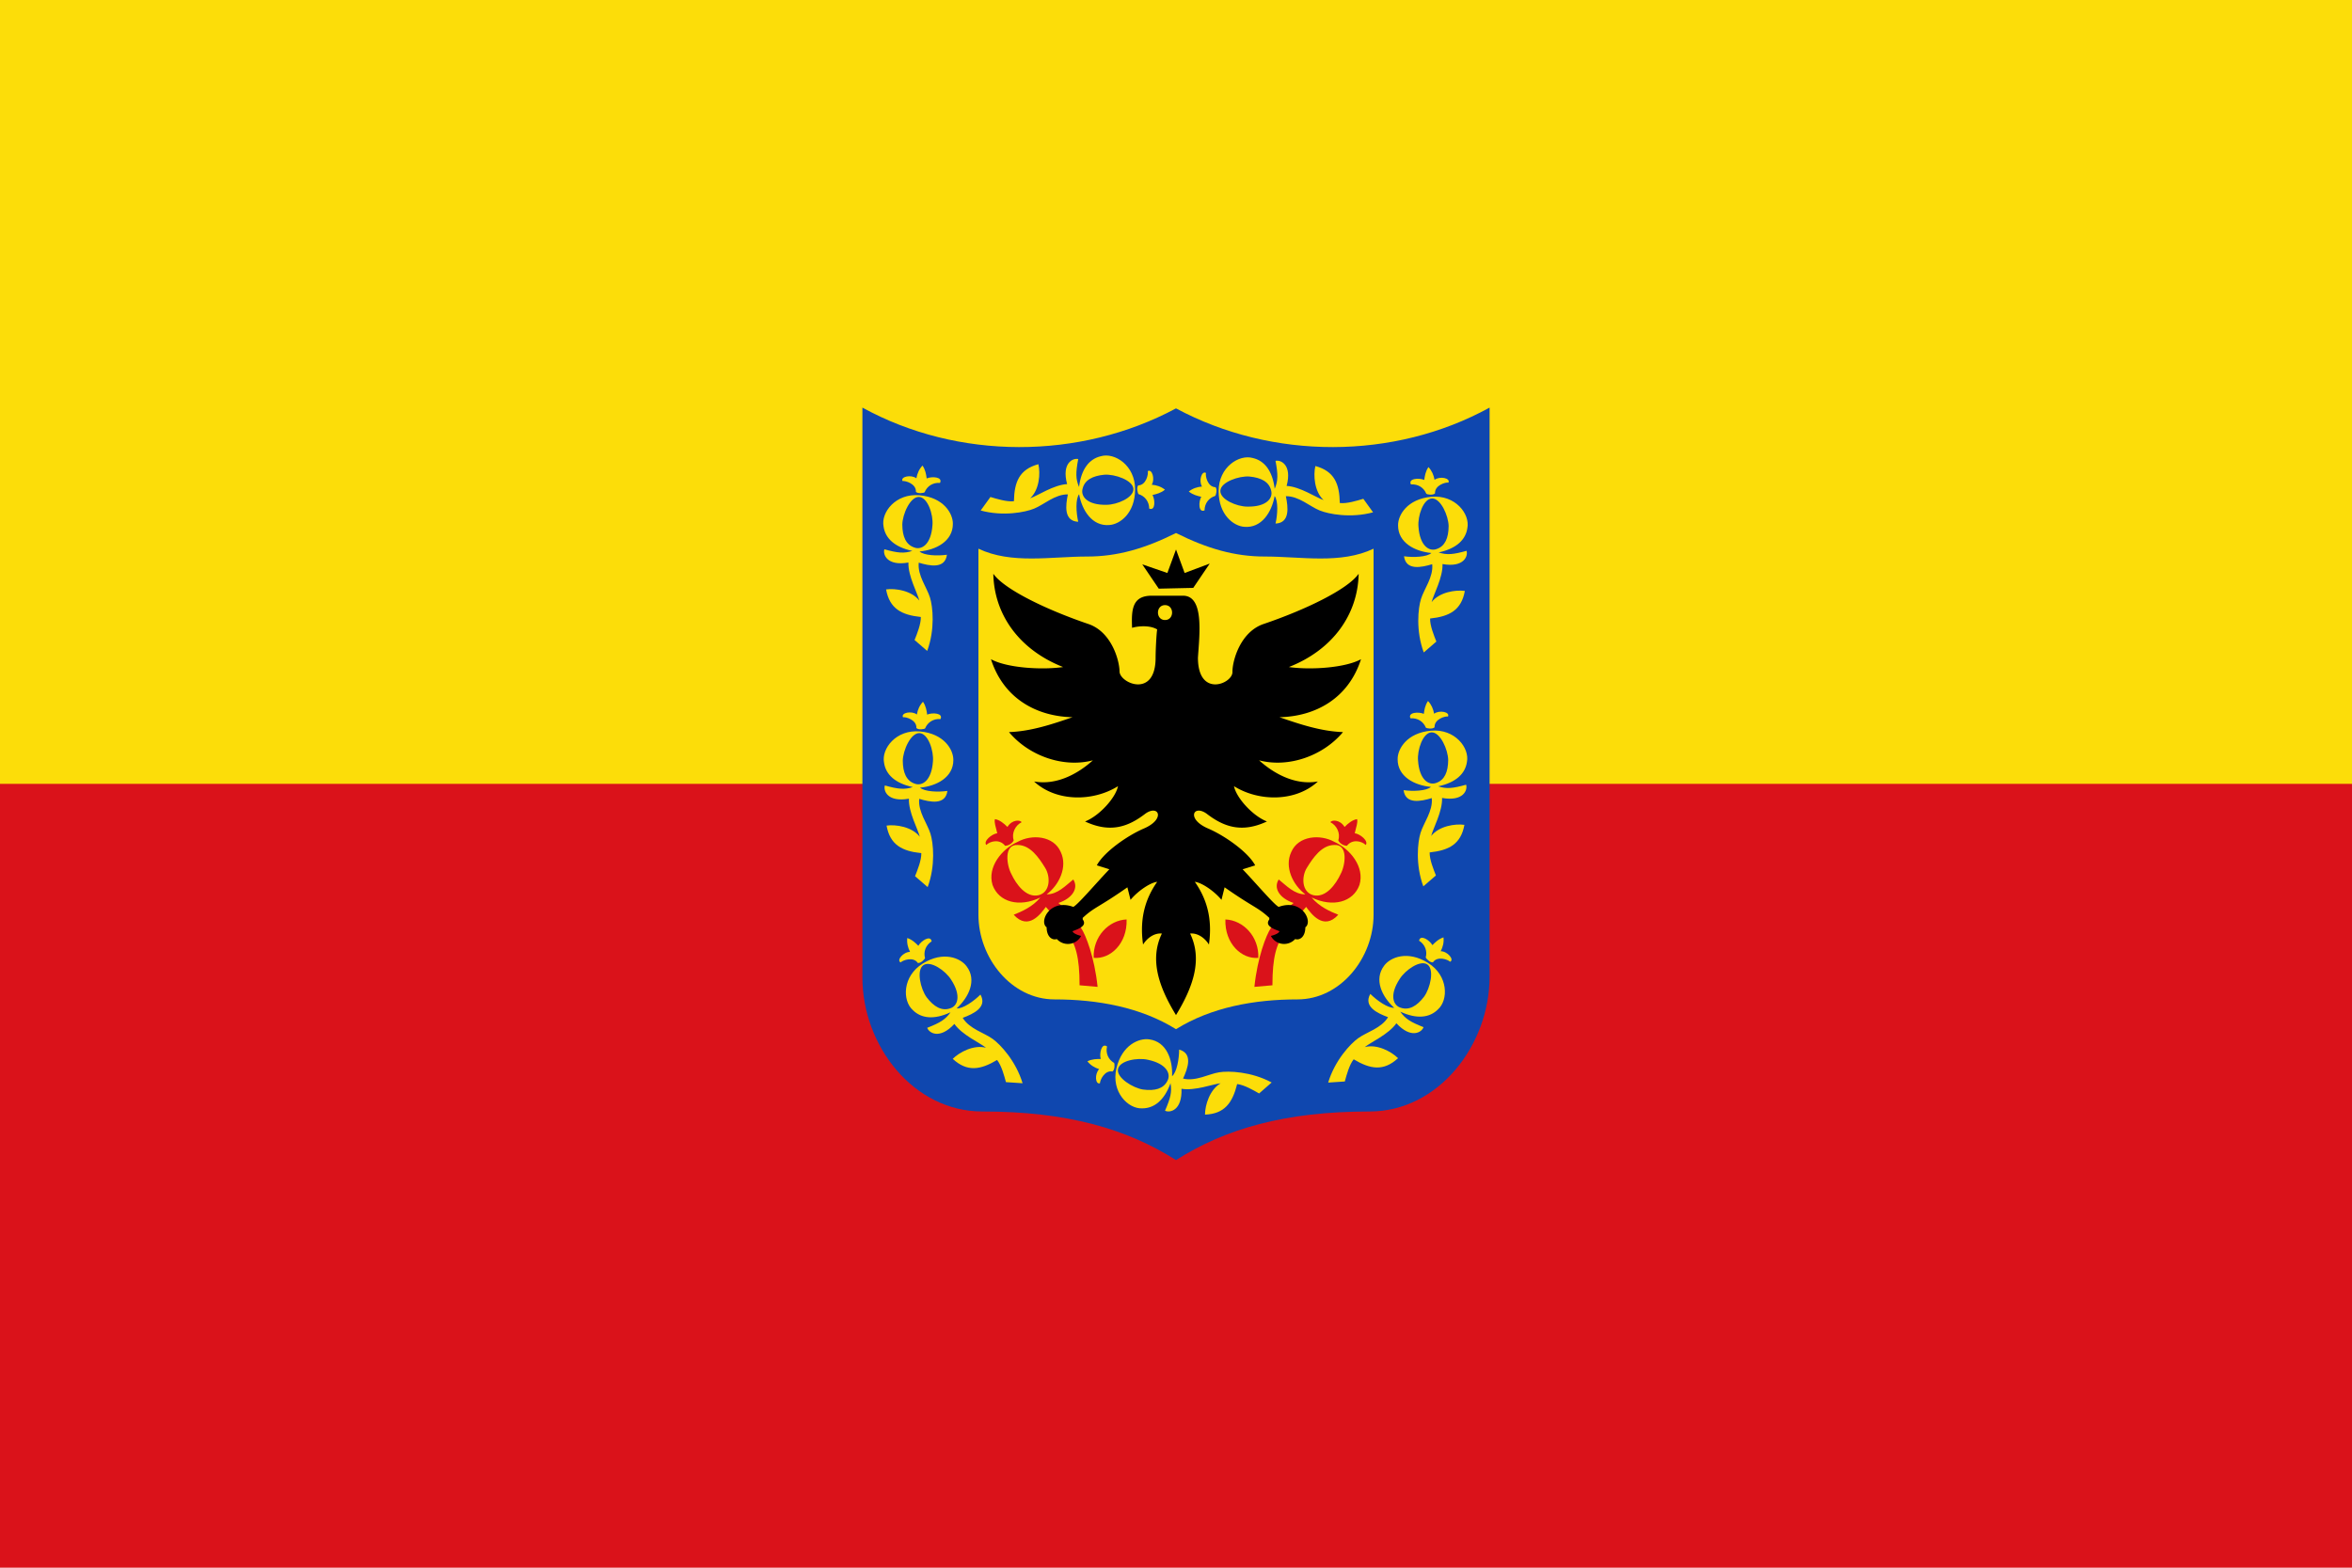 <svg xmlns="http://www.w3.org/2000/svg" xmlns:xlink="http://www.w3.org/1999/xlink" width="750" height="500"><path fill="#da121a" d="M0 0h750v500H0z"/><path fill="#fcdd09" d="M0 0h750v250H0z"/><path fill="#0f47af" d="M375 370c-15.75-10-34.75-15.5-61.75-15.5-22 0-38.25-21-38.25-42.75V130c30.5 16.75 69.25 16.75 100 .25 30.75 16.5 69.5 16.5 100-.25v181.5c0 21.75-16.25 43-38.25 43-27 0-46 5.5-61.75 15.5z"/><path fill="#fcdd09" d="M375 328.25c11.25-7 25-9.5 38.75-9.5s24.25-13.25 24.25-27V175c-10.5 5-23 2.5-34.75 2.5-9.5 0-18.25-2.5-28.25-7.5-10 5-18.75 7.5-28.25 7.5-11.75 0-24.25 2.5-34.75-2.5v116.75c0 13.75 10.5 27 24.25 27s27.5 2.5 38.75 9.5z"/><path id="a" fill="#fcdd09" d="M384.25 355.5c6.25-.25 8.75-3.75 10.25-9.75 2.25.25 5.25 2 7 3l4-3.5c-6.5-3.5-13.75-3.75-16.75-3.25-3.25.5-7.5 3-11.5 2 1.5-3.25 3.25-8-1.25-9.25 0 3-.75 7.25-2.25 8.5.25-5.25-1.75-11-7.25-11.75-3.25-.5-8.75 1.75-10.5 9.25s3.75 13 8.25 12.75c3.75 0 7-2.5 9-8 .5 2.75 0 4.75-1.75 8.75 1.5.75 5.5 0 5.25-7 4.25.75 10-1.5 12.5-1.75-3.5 2-5 7-5 10zm-19.75-8c-3.25-.5-8.5-3.75-8-6.5s6.25-3.75 9.5-3c6 1.25 7.5 4.5 6.25 6.75-1.25 2.5-4 3.25-7.75 2.75zm-13.75-2c0-1 1.5-4.25 4-3.75.75-.5.75-2.5.5-2.75-1.75-1-2.75-3-2.25-5.25-1.75-1.25-2.5 2.25-2 4-1.25 0-2.75 0-4.25.75 1 1.25 2.25 2 3.75 2.5-1.5 1.5-1.25 5 .25 4.5z"/><use xlink:href="#a" transform="rotate(45 365.5 249.5)"/><use xlink:href="#a" transform="rotate(82 386.5 251)"/><use xlink:href="#a" transform="rotate(82 429.75 213.25)"/><use xlink:href="#a" transform="rotate(167 369.5 248.75)"/><use xlink:href="#a" transform="scale(1 -1) rotate(-13 -1810.5 -51)"/><use xlink:href="#a" transform="scale(-1 1) rotate(82 54.64 -217.7)"/><use xlink:href="#a" transform="scale(-1 1) rotate(82 11.8 -180.32)"/><use xlink:href="#a" transform="scale(-1 1) rotate(45 -9.05 -655.46)"/><path id="b" fill="#da121a" d="m350 314.75-5.75-.5c0-9-1.25-13.25-4-16.75-2.5-3.25-4.75-6-6.75-8.25-1.5 2-5.5 7.75-10.25 2.5 2.5-1 6-2.5 8.5-5.5-6.75 3.25-13.25 1.5-15.25-4-1.75-5.75 3-11.5 8-13.75 4.5-2.5 11.5-2 13.75 3.25 2.25 4.75-.5 10.5-4.5 13.5 3.5 0 6-2.75 8.5-4.75 1.75 2.75-.25 6-4.75 7.5 3 2.25 5.75 5.75 7.25 8s4.25 9.25 5.25 18.75zm-18.75-29.25c3.75-1 3.75-6 2-8.75-2-3.25-4.75-7.25-8.75-7.25-4.5-.25-3.5 6.5-2 9.25 1.5 3.25 4.75 7.75 8.75 6.75zm28 7.75c.25 7.75-5.25 12.75-10.5 12.25-.25-6.75 4.75-12 10.5-12.25zm-38.75-23.5c-1.75-2.25-4.75-1.5-6-.25-1-1.25 1.75-3.5 3.5-3.75-.5-2.25-1-3.25-.75-4.5 1.5.25 2.75 1.25 4 2.5 1.5-2.5 4.25-2.25 4.5-1.5-2 1-3.25 3.5-2.5 5.75-.25.75-1.5 1.75-2.75 1.75z"/><use xlink:href="#b" transform="matrix(-1 0 0 1 750 0)"/><path d="M375 323.75c-5.5-9-8.5-17.75-4.5-26-2.5-.25-4.75 1.5-6 3.5-1.25-8.75 1-15 4.5-20-2.25.25-6.25 3-8.5 5.75l-1-4c-9.25 6.5-10.5 6.25-14.25 9.75v.5c1.5 2-1.25 3-3.25 3.75.25.75 1.75 1.25 2.75 1.5a4.76 4.76 0 0 1-7.75 1c-1.5.5-3.25-.75-3.25-3.75-2.5-1.75 1-9.25 8.5-6.5 1.5-.75 6.75-7 11.5-12l-4-1.25c2.25-4.25 9.75-9.5 15-11.75 7-3 4.75-7.75.5-4.75-5.5 4.25-11.25 6.25-19.25 2.5 4.5-1.75 9.75-7.5 10.5-11.25-8 5-19.75 5-26.75-1.5 7 1.25 13.75-2.25 18.75-6.75-9.5 2.5-20.5-1.5-26.75-9 7-.25 13.75-2.5 20.25-4.75-11.5-.25-22-6-26-18.5 5 2.75 16 3.5 23 2.5-14-5.5-22-16.75-22.25-29.75 3.5 5 17 11.5 30.25 16 7.5 2.5 10 11.75 10 15.25.25 3.75 11.5 8.5 11.5-4.5 0-2.25.25-7.5.5-9-2.5-1.5-6.5-1-8-.5-.25-5.75 0-10.25 6.25-10.25h10c6.75 0 5.25 12.25 4.75 19.75 0 13 11.25 8.25 11 4.5 0-3.5 2.5-12.75 10-15.25 13.25-4.5 26.75-11 30.25-16-.25 13-8.25 24.25-22.25 29.75 7 1 18 .25 23-2.5-4 12.5-14.5 18.25-26 18.5 6.5 2.25 13.25 4.5 20.25 4.75-6.25 7.5-17.25 11.5-26.75 9 5 4.5 11.75 8 18.75 6.75-7 6.5-18.75 6.5-26.75 1.5.75 3.75 6 9.5 10.5 11.25-8 3.75-13.75 1.75-19.25-2.5-4.25-3-6.5 1.75.5 4.75 5.25 2.25 12.75 7.5 15 11.75l-4 1.25c4.75 5 10 11.25 11.5 12 7.5-2.75 11 4.75 8.5 6.5 0 3-1.75 4.25-3.25 3.75a4.76 4.76 0 0 1-7.75-1c1-.25 2.5-.75 2.75-1.5-2-.75-4.75-1.75-3.25-3.75v-.5c-3.75-3.5-5-3.25-14.25-9.75l-1 4c-2.25-2.75-6.25-5.5-8.5-5.75 3.5 5 5.75 11.25 4.5 20-1.25-2-3.5-3.75-6-3.5 4 8.25 1 17-4.5 26zm-3.5-126c3 0 3-4.75 0-4.75s-3 4.75 0 4.75zM364.25 180l8 2.75 2.75-7.5 2.75 7.5 8-3-5.25 7.75-11 .25z"/></svg>